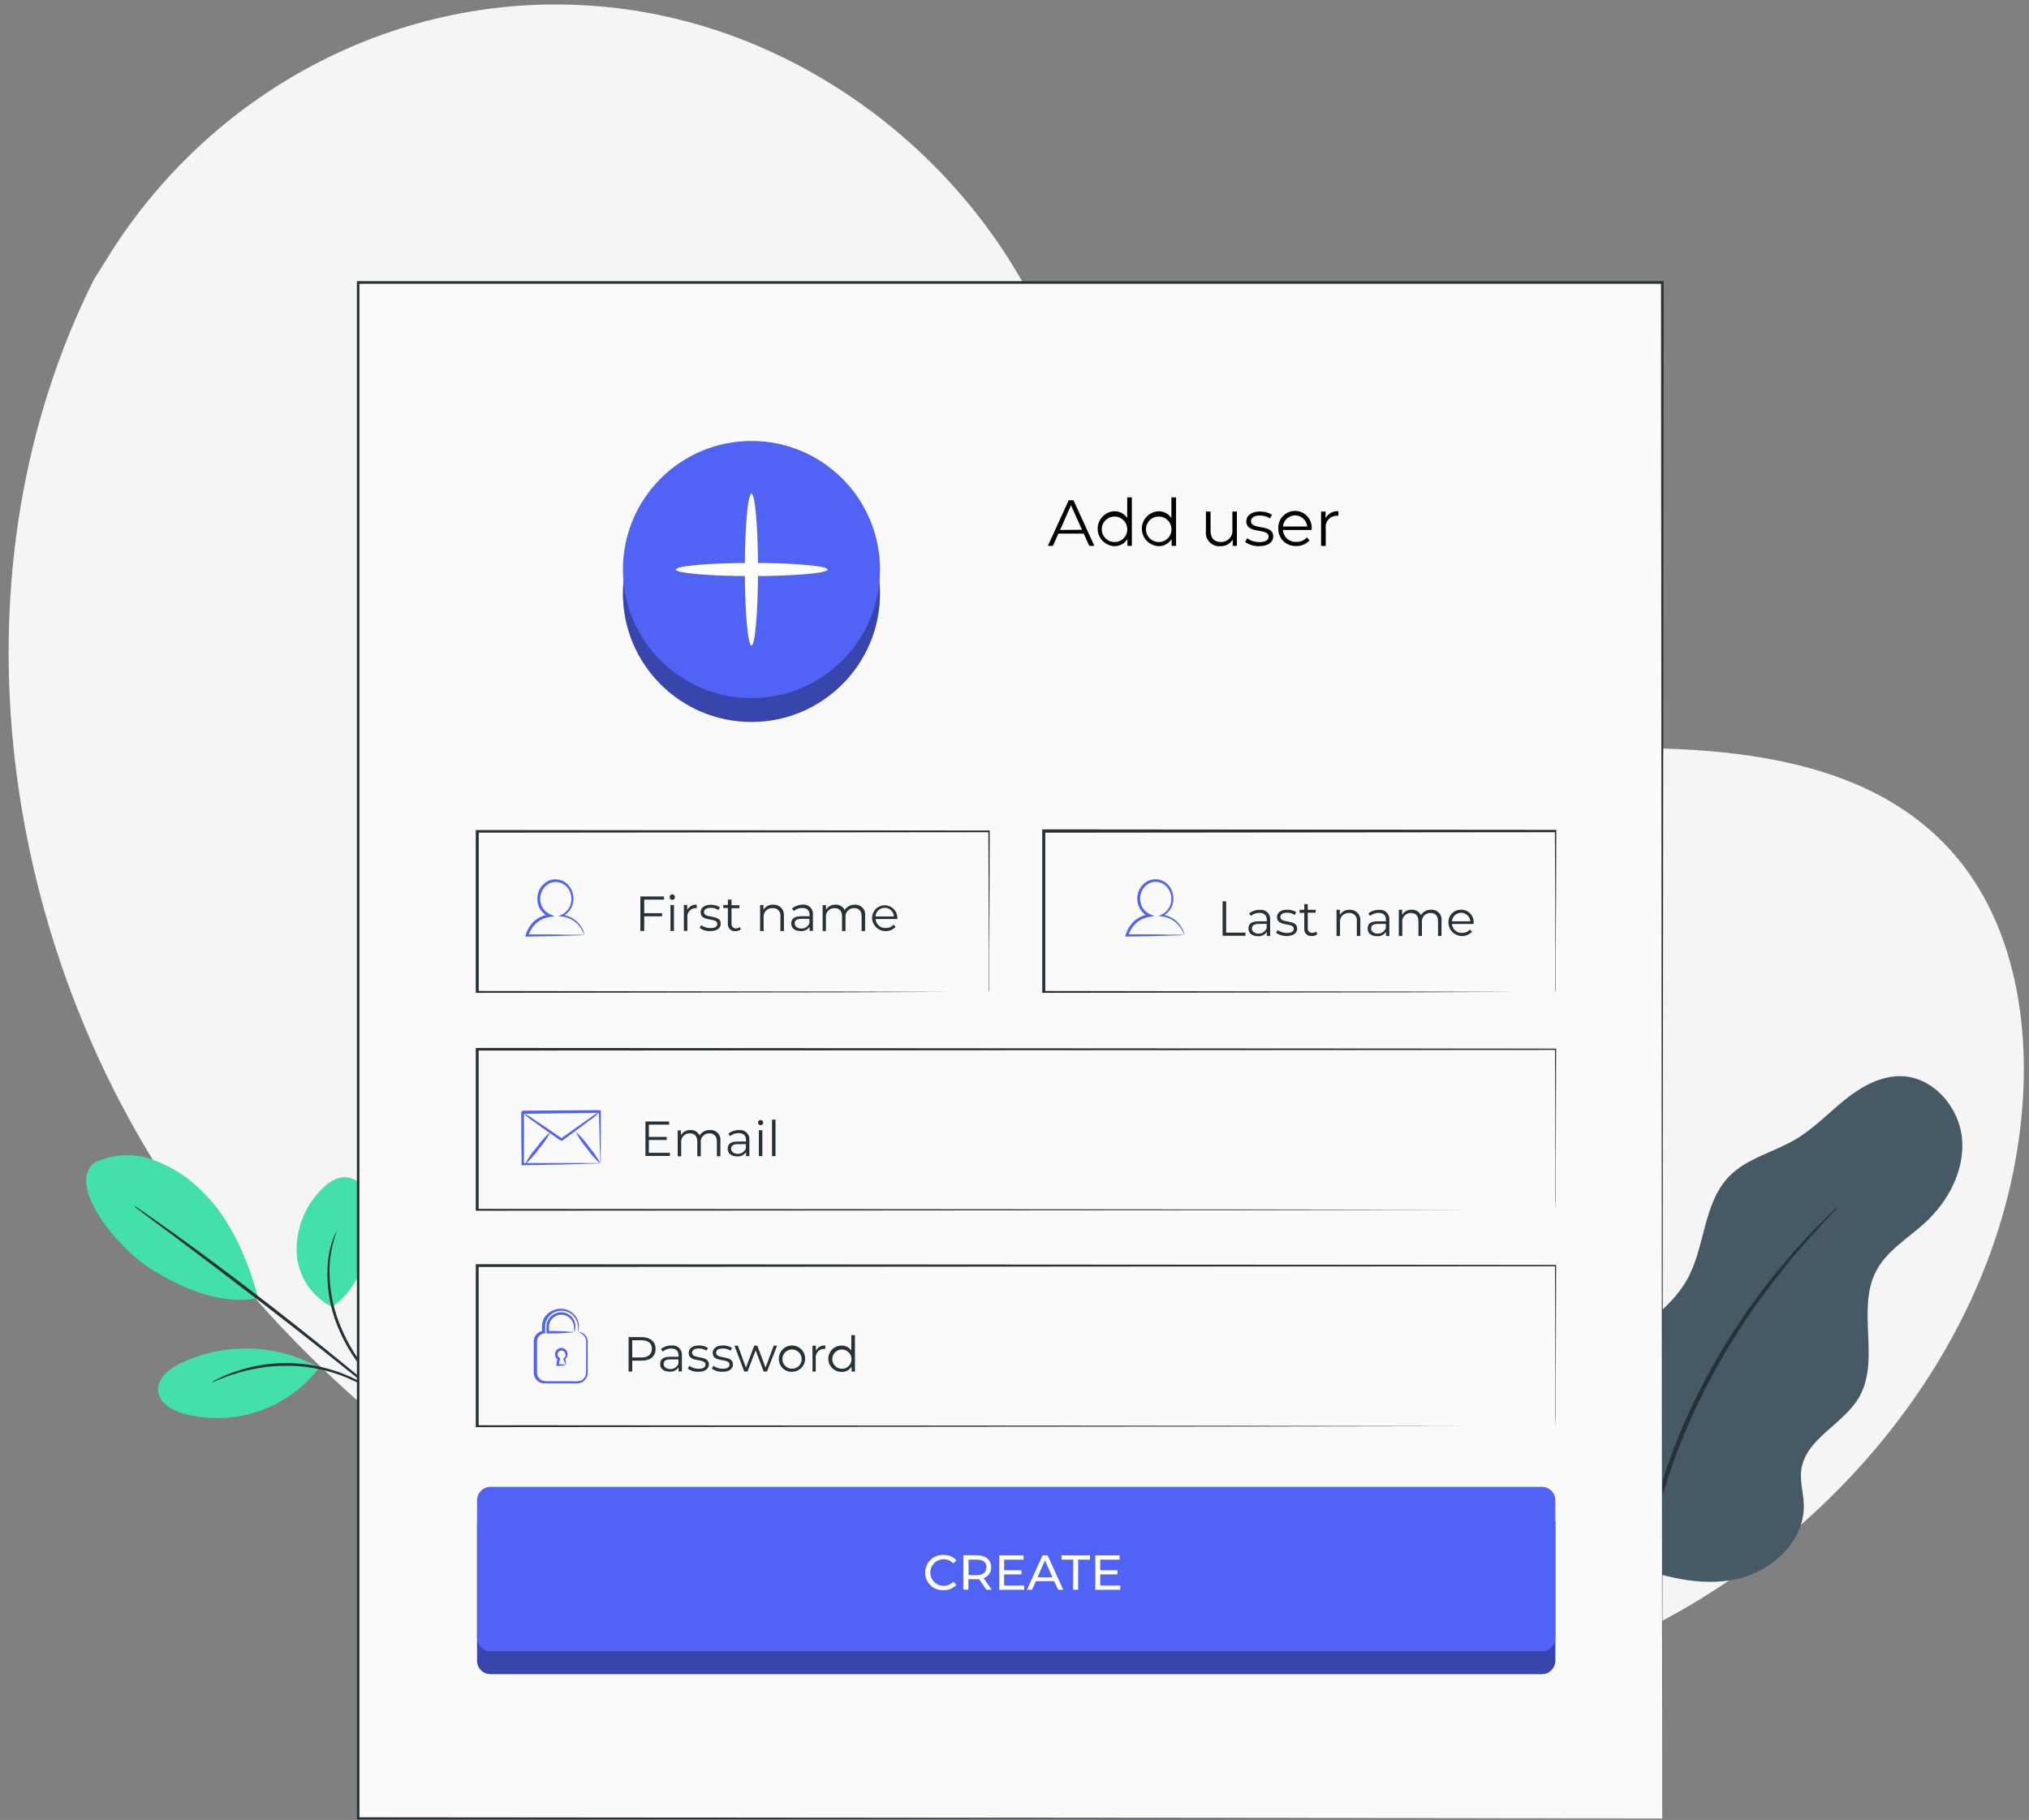<svg width="310" height="278" viewBox="0 0 310 278" fill="none" xmlns="http://www.w3.org/2000/svg">
<rect x="0" y="0" width="310" height="278" fill="#808080" stroke="none"/>
<g clip-path="url(#clip0_6408_132896)">
<path d="M14.377 42.646C-7.651 86.533 -0.682 141.929 26.845 182.59C54.373 223.251 100.17 249.572 148.326 259.163C182.707 266 219.686 264.577 251.097 249.054C282.507 233.53 307.204 202.205 309.107 167.205C309.819 153.979 307.011 139.948 298.193 130.079C284.109 114.316 260.054 113.767 238.93 114.416C217.807 115.066 193.767 114.571 179.605 98.87C168.73 86.811 167.129 69.308 161.398 54.109C151.652 28.267 128.139 8.088 101.122 2.379C97.373 1.583 93.569 1.066 89.744 0.833C60.02 -1.024 31.834 14.268 16.264 39.637L14.377 42.646Z" fill="#F5F5F5"/>
<path d="M14.246 177.701C15.623 177.002 17.128 176.588 18.67 176.484C20.212 176.38 21.759 176.589 23.218 177.098C26.14 178.132 28.786 179.823 30.953 182.041C35.238 186.186 37.914 192.506 39.461 198.283C32.964 199.583 26.242 195.855 22.955 193.751C17.75 190.425 10.363 181.259 14.253 177.717" fill="#44E0AA"/>
<path d="M50.746 199.63C49.203 198.863 47.89 197.702 46.94 196.265C45.989 194.828 45.434 193.166 45.331 191.447C45.256 189.722 45.524 188 46.12 186.38C46.716 184.759 47.629 183.274 48.804 182.01C49.872 180.827 51.287 179.744 52.873 179.821C53.615 179.904 54.322 180.183 54.921 180.628C55.521 181.074 55.991 181.671 56.284 182.358C56.847 183.747 57.032 185.26 56.817 186.744C56.33 191.825 54.93 196.652 50.784 199.63" fill="#44E0AA"/>
<path d="M61.242 215.787C60.93 215.522 60.645 215.226 60.391 214.905L58.148 212.422C56.307 210.303 53.615 207.341 51.883 203.319C50.348 199.912 49.745 196.159 50.135 192.444C50.26 191.328 50.52 190.232 50.908 189.18C51.015 188.892 51.136 188.611 51.272 188.336C51.357 188.151 51.411 188.05 51.426 188.058C50.94 189.495 50.601 190.977 50.413 192.482C50.123 196.144 50.767 199.819 52.285 203.164C53.971 207.109 56.593 210.079 58.38 212.244C59.285 213.327 60.027 214.201 60.515 214.82C60.787 215.119 61.031 215.442 61.242 215.787Z" fill="#263238"/>
<path d="M20.495 184.184C20.658 184.262 20.813 184.355 20.959 184.462L22.22 185.321C23.318 186.094 24.888 187.185 26.814 188.569C30.682 191.346 35.949 195.252 41.673 199.699C47.396 204.147 52.501 208.293 56.144 211.34C57.962 212.887 59.424 214.109 60.429 214.983L61.574 215.996C61.837 216.236 61.968 216.36 61.953 216.375C61.799 216.286 61.654 216.182 61.52 216.066L60.321 215.115L55.951 211.58C52.207 208.579 47.118 204.487 41.379 200.071C35.64 195.654 30.411 191.686 26.605 188.848L22.096 185.491L20.874 184.563C20.734 184.451 20.606 184.324 20.495 184.184Z" fill="#263238"/>
<path d="M48.34 208.679C45.125 206.966 41.549 206.044 37.907 205.987C34.264 205.931 30.661 206.742 27.395 208.354C25.747 209.189 24.007 210.597 24.154 212.438C24.301 214.279 26.258 215.4 28.021 215.926C31.752 216.948 35.701 216.841 39.371 215.62C43.041 214.399 46.267 212.118 48.642 209.066" fill="#44E0AA"/>
<path d="M32.345 211.146C32.662 210.925 33.001 210.738 33.358 210.589C33.758 210.375 34.172 210.187 34.596 210.025C35.145 209.787 35.708 209.58 36.282 209.406C36.969 209.171 37.669 208.975 38.378 208.818C39.192 208.628 40.016 208.481 40.845 208.377C42.752 208.163 44.677 208.163 46.584 208.377C48.489 208.614 50.361 209.071 52.161 209.738C52.954 210.033 53.728 210.374 54.481 210.759C55.134 211.087 55.769 211.449 56.384 211.842C56.964 212.175 57.421 212.569 57.854 212.871C58.222 213.135 58.573 213.422 58.906 213.729C59.208 213.961 59.487 214.219 59.741 214.503C59.671 214.58 58.472 213.443 56.222 212.074C55.608 211.701 54.976 211.36 54.327 211.053C53.587 210.687 52.828 210.361 52.053 210.079C50.278 209.444 48.439 209.009 46.569 208.779C44.692 208.578 42.799 208.578 40.922 208.779C40.104 208.871 39.291 209.005 38.486 209.181C37.713 209.313 37.032 209.53 36.398 209.7C33.845 210.458 32.383 211.231 32.345 211.146Z" fill="#263238"/>
<path d="M249.132 239.015C243.718 235.534 241.769 231.071 240.918 224.69C240.516 221.489 240.804 218.238 241.763 215.157C242.722 212.077 244.331 209.237 246.479 206.831C250.084 202.855 255.142 200.14 257.764 195.453C260.549 190.456 260.193 183.851 264.169 179.713C266.907 176.89 271.029 176.008 274.402 173.997C277.163 172.357 279.39 169.983 281.889 167.979C284.387 165.976 287.388 164.274 290.59 164.39C295.424 164.568 299.361 169.155 299.771 173.974C300.181 178.792 297.675 183.511 294.11 186.782C291.526 189.149 288.301 191.013 286.669 194.122C283.575 199.947 287.342 207.743 284.024 213.459C281.603 217.613 275.832 219.778 275.206 224.551C274.974 226.306 275.539 228.062 275.593 229.833C275.763 235.364 270.766 240.012 265.36 241.203C259.953 242.395 254.338 240.902 249.117 239.038" fill="#455A64"/>
<path d="M280.899 184.222C280.743 184.455 280.564 184.673 280.365 184.871L278.733 186.627C278.014 187.401 277.132 188.306 276.181 189.435C275.229 190.564 274.054 191.755 272.924 193.256C271.795 194.756 270.465 196.28 269.212 198.074C268.585 198.972 267.881 199.853 267.247 200.836L265.275 203.837C262.43 208.343 259.927 213.056 257.788 217.937C255.706 222.843 254.012 227.904 252.721 233.074C252.172 235.472 251.638 237.715 251.329 239.911C251.02 242.108 250.71 244.08 250.501 245.929C250.293 247.778 250.223 249.456 250.099 250.933C249.975 252.411 249.968 253.679 249.952 254.723C249.937 255.767 249.914 256.502 249.898 257.121C249.905 257.401 249.882 257.681 249.829 257.956C249.776 257.681 249.756 257.401 249.767 257.121C249.767 256.502 249.728 255.706 249.697 254.716C249.666 253.725 249.643 252.395 249.697 250.918C249.751 249.44 249.774 247.739 249.999 245.883C250.223 244.026 250.362 242.015 250.772 239.819C251.182 237.622 251.546 235.348 252.11 232.935C253.385 227.72 255.079 222.616 257.176 217.674C259.332 212.76 261.869 208.022 264.764 203.504L266.767 200.503C267.417 199.529 268.129 198.639 268.771 197.75C270.055 195.963 271.377 194.401 272.568 192.962C273.76 191.523 274.889 190.293 275.902 189.187C276.915 188.081 277.797 187.176 278.547 186.449C279.298 185.722 279.824 185.204 280.272 184.779C280.462 184.572 280.672 184.386 280.899 184.222Z" fill="#263238"/>
<path d="M253.959 43.173H54.69V277.789H253.959V43.173Z" fill="#FAFAFA"/>
<path d="M253.966 277.788C253.966 276.242 253.889 182.969 253.781 43.172L253.966 43.35H54.714L54.915 43.149C54.915 129.778 54.915 210.458 54.915 277.765L54.744 277.595L254.021 277.765L54.744 277.935H54.528V277.765C54.528 210.474 54.528 129.77 54.528 43.149V42.948H54.752H254.005H254.183V43.134C254.036 182.969 253.966 276.234 253.966 277.788Z" fill="#263238"/>
<path d="M165.575 81.513H161.707L160.872 83.377H160.099L163.285 76.416H164.012L167.199 83.377H166.426L165.575 81.513ZM165.312 80.918L163.633 77.174L161.963 80.956L165.312 80.918Z" fill="black"/>
<path d="M172.93 75.983V83.378H172.25V82.341C172.04 82.685 171.742 82.966 171.387 83.157C171.032 83.347 170.633 83.439 170.231 83.424C169.549 83.387 168.907 83.091 168.438 82.595C167.968 82.099 167.706 81.442 167.706 80.76C167.706 80.077 167.968 79.42 168.438 78.924C168.907 78.428 169.549 78.132 170.231 78.095C170.623 78.086 171.011 78.176 171.358 78.357C171.706 78.538 172.002 78.805 172.219 79.131V75.983H172.93ZM172.226 80.756C172.208 80.374 172.078 80.007 171.853 79.698C171.628 79.39 171.317 79.155 170.959 79.022C170.602 78.889 170.212 78.864 169.841 78.95C169.469 79.035 169.13 79.229 168.867 79.505C168.604 79.782 168.428 80.13 168.361 80.506C168.294 80.882 168.338 81.269 168.489 81.62C168.64 81.97 168.891 82.269 169.21 82.478C169.53 82.688 169.903 82.799 170.285 82.798C170.55 82.801 170.812 82.75 171.056 82.648C171.3 82.545 171.52 82.393 171.702 82.201C171.885 82.01 172.025 81.782 172.116 81.533C172.206 81.284 172.244 81.02 172.226 80.756Z" fill="black"/>
<path d="M179.683 75.983V83.378H179.002V82.341C178.792 82.685 178.494 82.966 178.14 83.157C177.785 83.347 177.386 83.439 176.983 83.424C176.301 83.387 175.66 83.091 175.19 82.595C174.72 82.099 174.458 81.442 174.458 80.76C174.458 80.077 174.72 79.42 175.19 78.924C175.66 78.428 176.301 78.132 176.983 78.095C177.375 78.086 177.763 78.176 178.111 78.357C178.458 78.538 178.754 78.805 178.971 79.131V75.983H179.683ZM178.979 80.756C178.961 80.374 178.831 80.007 178.606 79.698C178.38 79.39 178.07 79.155 177.712 79.022C177.354 78.889 176.965 78.864 176.593 78.95C176.221 79.035 175.882 79.229 175.619 79.505C175.356 79.782 175.18 80.13 175.113 80.506C175.046 80.882 175.091 81.269 175.242 81.62C175.393 81.97 175.644 82.269 175.963 82.478C176.282 82.688 176.656 82.799 177.038 82.798C177.302 82.801 177.565 82.75 177.809 82.648C178.052 82.545 178.273 82.393 178.455 82.201C178.637 82.01 178.778 81.782 178.868 81.533C178.958 81.284 178.996 81.02 178.979 80.756Z" fill="black"/>
<path d="M188.98 78.133V83.377H188.338V82.418C188.145 82.74 187.869 83.005 187.538 83.182C187.206 83.359 186.833 83.442 186.458 83.423C186.157 83.453 185.853 83.415 185.568 83.312C185.284 83.209 185.026 83.043 184.814 82.827C184.601 82.611 184.44 82.351 184.342 82.064C184.244 81.778 184.211 81.473 184.246 81.172V78.133H184.958V81.103C184.958 82.217 185.53 82.789 186.505 82.789C186.753 82.802 187.001 82.761 187.231 82.668C187.462 82.575 187.669 82.433 187.839 82.252C188.009 82.071 188.138 81.855 188.216 81.619C188.294 81.383 188.32 81.133 188.291 80.886V78.133H188.98Z" fill="black"/>
<path d="M190.233 82.782L190.55 82.217C191.093 82.606 191.746 82.812 192.414 82.805C193.412 82.805 193.822 82.472 193.822 81.954C193.822 80.585 190.419 81.66 190.419 79.634C190.419 78.775 191.192 78.133 192.491 78.133C193.143 78.125 193.784 78.293 194.348 78.62L194.038 79.193C193.58 78.889 193.041 78.733 192.491 78.744C191.548 78.744 191.13 79.115 191.13 79.61C191.13 81.026 194.526 79.959 194.526 81.931C194.526 82.836 193.752 83.424 192.368 83.424C191.605 83.445 190.857 83.22 190.233 82.782Z" fill="black"/>
<path d="M200.396 80.956H196.01C196.025 81.212 196.09 81.462 196.203 81.692C196.315 81.922 196.471 82.127 196.663 82.296C196.855 82.466 197.079 82.595 197.322 82.677C197.564 82.759 197.82 82.792 198.076 82.774C198.377 82.784 198.676 82.727 198.953 82.608C199.23 82.489 199.477 82.311 199.677 82.085L200.071 82.55C199.819 82.832 199.506 83.055 199.157 83.202C198.808 83.349 198.431 83.417 198.052 83.4C197.693 83.422 197.332 83.369 196.995 83.243C196.657 83.118 196.349 82.923 196.091 82.672C195.832 82.421 195.629 82.119 195.494 81.785C195.359 81.451 195.295 81.092 195.307 80.732C195.288 80.385 195.339 80.039 195.459 79.713C195.578 79.387 195.763 79.089 196.001 78.837C196.24 78.585 196.527 78.384 196.846 78.247C197.165 78.11 197.508 78.039 197.855 78.039C198.202 78.039 198.546 78.11 198.864 78.247C199.183 78.384 199.47 78.585 199.709 78.837C199.948 79.089 200.132 79.387 200.252 79.713C200.371 80.039 200.423 80.385 200.404 80.732C200.404 80.817 200.396 80.894 200.396 80.956ZM196.01 80.423H199.723C199.681 79.96 199.467 79.529 199.123 79.216C198.78 78.902 198.332 78.728 197.867 78.728C197.402 78.728 196.954 78.902 196.61 79.216C196.267 79.529 196.053 79.96 196.01 80.423Z" fill="black"/>
<path d="M204.488 78.094V78.783H204.317C204.067 78.77 203.818 78.813 203.586 78.908C203.355 79.003 203.147 79.148 202.979 79.333C202.81 79.518 202.685 79.738 202.611 79.977C202.538 80.216 202.518 80.469 202.554 80.716V83.385H201.842V78.141H202.523V79.17C202.704 78.814 202.989 78.521 203.339 78.329C203.69 78.137 204.09 78.055 204.488 78.094Z" fill="black"/>
<path d="M151.08 151.566C151.08 151.566 151.08 151.411 151.08 151.133C151.08 150.855 151.08 150.421 151.08 149.88C151.08 148.766 151.08 147.142 151.08 145.038C151.08 140.823 151.033 134.697 151.003 126.993L151.134 127.117L72.944 127.194L73.145 126.993C73.145 135.501 73.145 143.777 73.145 151.566L72.952 151.373L128.835 151.458L145.202 151.512H149.603H150.747H151.142H150.771H149.587H145.232L128.912 151.574L72.89 151.659H72.689V126.792H72.89L151.08 126.862H151.211V126.993C151.211 134.728 151.157 140.916 151.142 145.115C151.142 147.204 151.142 148.82 151.142 149.926C151.142 150.46 151.142 150.87 151.142 151.156C151.142 151.442 151.08 151.566 151.08 151.566Z" fill="#263238"/>
<path d="M237.631 184.848C237.631 184.848 237.631 184.299 237.631 183.232C237.631 182.164 237.631 180.587 237.631 178.506C237.631 174.352 237.631 168.219 237.577 160.275L237.677 160.376L72.929 160.476L73.13 160.275V184.848L72.929 184.655L190.14 184.74L224.946 184.794H234.359H236.803H237.646C237.646 184.794 237.376 184.794 236.834 184.794H234.413H225.047L190.241 184.856L72.89 184.941H72.689V160.074H72.898L237.646 160.175H237.747V160.275C237.747 168.25 237.701 174.399 237.685 178.568C237.685 180.63 237.685 182.198 237.685 183.271C237.646 184.322 237.631 184.848 237.631 184.848Z" fill="#263238"/>
<path d="M237.631 217.907C237.631 217.907 237.631 217.35 237.631 216.29C237.631 215.231 237.631 213.637 237.631 211.564C237.631 207.403 237.631 201.277 237.577 193.334L237.677 193.426L72.929 193.535L73.13 193.334V217.907L72.929 217.706L190.14 217.791L224.946 217.853H234.359H236.803H237.646H236.834H234.413H225.047L190.241 217.907L72.89 218H72.689V193.109H72.898L237.646 193.218H237.747V193.318C237.747 201.285 237.701 207.434 237.685 211.603C237.685 213.666 237.685 215.233 237.685 216.306C237.646 217.381 237.631 217.907 237.631 217.907Z" fill="#263238"/>
<path d="M237.631 151.566C237.631 151.566 237.631 151.411 237.631 151.133C237.631 150.855 237.631 150.421 237.631 149.88C237.631 148.766 237.631 147.142 237.631 145.038C237.631 140.823 237.631 134.697 237.561 126.993L237.693 127.117L159.503 127.194L159.704 126.993V151.566L159.503 151.373L215.394 151.458L231.76 151.512H236.161H237.306H237.7H237.329H236.138H231.783L215.463 151.574L159.433 151.659H159.24V151.466C159.24 143.677 159.24 135.408 159.24 126.893V126.691H159.449L237.638 126.761H237.77V126.893C237.77 134.627 237.716 140.815 237.693 145.015C237.693 147.103 237.693 148.72 237.693 149.826C237.693 150.36 237.693 150.769 237.693 151.056C237.693 151.342 237.631 151.566 237.631 151.566Z" fill="#263238"/>
<path d="M89.264 142.834C89.067 142.86 88.868 142.873 88.669 142.873L86.905 142.927C85.358 142.973 83.146 143.035 80.485 143.066H80.238L80.315 142.834C80.54 142.047 80.966 141.333 81.553 140.761C82.214 140.166 83.038 139.784 83.919 139.663L83.873 140.042C83.378 139.825 82.951 139.477 82.639 139.035C82.327 138.594 82.141 138.075 82.102 137.536C82.048 136.93 82.178 136.322 82.475 135.791C82.772 135.26 83.221 134.83 83.765 134.558C84.284 134.32 84.866 134.257 85.424 134.379C85.982 134.5 86.485 134.799 86.859 135.231C87.191 135.612 87.424 136.069 87.538 136.561C87.653 137.053 87.645 137.566 87.516 138.054C87.41 138.479 87.208 138.873 86.925 139.207C86.642 139.541 86.286 139.806 85.884 139.98V139.709C86.574 139.811 87.229 140.076 87.795 140.483C88.21 140.795 88.562 141.183 88.831 141.628C89.074 141.997 89.235 142.413 89.303 142.85C89.303 142.85 89.241 142.734 89.156 142.548C89.026 142.258 88.873 141.979 88.7 141.713C88.377 141.234 87.954 140.833 87.46 140.536C86.965 140.239 86.411 140.055 85.838 139.996L85.32 139.934L85.807 139.725C86.16 139.56 86.471 139.317 86.716 139.014C86.961 138.711 87.134 138.356 87.222 137.977C87.332 137.544 87.334 137.091 87.229 136.657C87.124 136.223 86.914 135.821 86.619 135.486C86.292 135.126 85.86 134.877 85.383 134.776C84.907 134.675 84.412 134.726 83.966 134.922C83.498 135.161 83.112 135.534 82.858 135.995C82.604 136.455 82.495 136.981 82.543 137.505C82.576 137.975 82.738 138.427 83.011 138.812C83.284 139.197 83.657 139.499 84.09 139.686L84.747 139.949L84.043 140.065C83.237 140.171 82.482 140.519 81.877 141.063C81.331 141.583 80.929 142.236 80.71 142.958L80.539 142.734C83.115 142.734 85.281 142.734 86.835 142.788H88.645C88.852 142.79 89.059 142.805 89.264 142.834Z" fill="#5063F4"/>
<path d="M180.928 142.834C180.733 142.861 180.537 142.874 180.34 142.873L178.569 142.927C177.022 142.973 174.817 143.035 172.149 143.066H171.909L171.979 142.834C172.204 142.047 172.63 141.333 173.216 140.761C173.876 140.161 174.7 139.773 175.583 139.648L175.537 140.027C175.042 139.809 174.617 139.461 174.306 139.019C173.995 138.578 173.811 138.059 173.773 137.521C173.716 136.915 173.843 136.306 174.139 135.775C174.434 135.243 174.884 134.814 175.428 134.543C175.948 134.306 176.53 134.244 177.087 134.365C177.645 134.486 178.148 134.785 178.522 135.216C178.853 135.597 179.085 136.054 179.198 136.546C179.311 137.039 179.302 137.551 179.172 138.039C179.066 138.463 178.864 138.858 178.581 139.192C178.298 139.526 177.942 139.79 177.54 139.965V139.694C178.229 139.795 178.885 140.061 179.45 140.467C179.868 140.777 180.22 141.166 180.487 141.612C180.73 141.981 180.891 142.398 180.959 142.834C180.959 142.834 180.897 142.718 180.812 142.533C180.688 142.24 180.535 141.96 180.355 141.697C180.035 141.219 179.613 140.817 179.12 140.521C178.626 140.224 178.074 140.039 177.501 139.98L176.983 139.918L177.463 139.709C177.816 139.544 178.127 139.3 178.374 138.998C178.62 138.695 178.795 138.341 178.886 137.961C178.994 137.528 178.994 137.075 178.888 136.641C178.782 136.207 178.571 135.805 178.275 135.471C177.953 135.105 177.522 134.852 177.046 134.751C176.569 134.649 176.073 134.703 175.63 134.906C175.159 135.143 174.771 135.517 174.516 135.977C174.261 136.438 174.15 136.965 174.199 137.49C174.232 137.96 174.394 138.412 174.667 138.797C174.94 139.181 175.313 139.484 175.746 139.671L176.403 139.934L175.699 140.05C174.893 140.155 174.138 140.503 173.533 141.048C172.989 141.568 172.59 142.221 172.373 142.943L172.203 142.718C174.779 142.718 176.944 142.718 178.491 142.772H180.309C180.516 142.779 180.723 142.799 180.928 142.834Z" fill="#5063F4"/>
<path d="M98.43 137.42V139.493H101.152V139.972H98.43V142.208H97.842V136.94H101.454V137.42H98.43Z" fill="#263238"/>
<path d="M102.32 136.995C102.322 136.893 102.364 136.797 102.436 136.726C102.509 136.655 102.606 136.616 102.707 136.616C102.757 136.613 102.808 136.621 102.855 136.639C102.902 136.657 102.946 136.684 102.982 136.718C103.019 136.753 103.049 136.794 103.069 136.841C103.089 136.887 103.101 136.936 103.102 136.987C103.113 137.044 103.112 137.103 103.098 137.16C103.083 137.216 103.057 137.269 103.02 137.315C102.983 137.36 102.936 137.396 102.884 137.421C102.831 137.446 102.773 137.459 102.715 137.459C102.656 137.459 102.599 137.446 102.546 137.421C102.493 137.396 102.447 137.36 102.41 137.315C102.373 137.269 102.346 137.216 102.332 137.16C102.318 137.103 102.317 137.044 102.328 136.987L102.32 136.995ZM102.436 138.24H102.97V142.2H102.436V138.24Z" fill="#263238"/>
<path d="M106.451 138.193V138.719H106.35C106.162 138.709 105.974 138.741 105.8 138.812C105.626 138.884 105.469 138.993 105.342 139.132C105.215 139.271 105.12 139.436 105.064 139.616C105.009 139.796 104.994 139.987 105.02 140.173V142.192H104.486V138.232H104.997V139.005C105.13 138.74 105.34 138.521 105.599 138.376C105.859 138.231 106.155 138.167 106.451 138.193Z" fill="#263238"/>
<path d="M106.892 141.743L107.131 141.325C107.543 141.616 108.035 141.771 108.539 141.766C109.313 141.766 109.599 141.511 109.599 141.124C109.599 140.088 107.039 140.9 107.039 139.337C107.039 138.695 107.595 138.208 108.585 138.208C109.077 138.202 109.561 138.331 109.985 138.579L109.753 139.013C109.409 138.78 109.001 138.661 108.585 138.672C107.874 138.672 107.557 138.951 107.557 139.322C107.557 140.389 110.117 139.585 110.117 141.109C110.117 141.789 109.521 142.23 108.485 142.23C107.915 142.243 107.357 142.072 106.892 141.743Z" fill="#263238"/>
<path d="M113.203 141.952C112.967 142.142 112.671 142.241 112.368 142.231C112.213 142.249 112.055 142.232 111.907 142.181C111.759 142.13 111.624 142.047 111.513 141.937C111.402 141.827 111.316 141.694 111.264 141.546C111.211 141.399 111.192 141.242 111.208 141.086V138.696H110.504V138.24H111.208V137.42H111.765V138.278H112.964V138.735H111.765V141.094C111.752 141.188 111.76 141.284 111.789 141.375C111.818 141.465 111.867 141.548 111.932 141.617C111.998 141.686 112.078 141.74 112.166 141.774C112.255 141.808 112.351 141.821 112.445 141.813C112.659 141.819 112.868 141.748 113.033 141.612L113.203 141.952Z" fill="#263238"/>
<path d="M119.77 139.902V142.223H119.236V139.98C119.262 139.815 119.249 139.647 119.2 139.487C119.151 139.328 119.066 139.183 118.952 139.061C118.838 138.94 118.697 138.846 118.542 138.786C118.386 138.727 118.219 138.704 118.053 138.719C117.864 138.704 117.674 138.731 117.497 138.798C117.32 138.865 117.159 138.97 117.027 139.106C116.895 139.242 116.794 139.405 116.732 139.584C116.67 139.763 116.649 139.954 116.668 140.142V142.223H116.135V138.262H116.645V138.966C116.804 138.713 117.027 138.508 117.293 138.372C117.558 138.236 117.856 138.174 118.154 138.193C118.377 138.181 118.6 138.219 118.808 138.302C119.015 138.385 119.202 138.512 119.356 138.675C119.509 138.837 119.626 139.031 119.698 139.243C119.769 139.455 119.794 139.68 119.77 139.902Z" fill="#263238"/>
<path d="M124.202 139.74V142.192H123.692V141.573C123.543 141.793 123.339 141.97 123.1 142.084C122.86 142.198 122.595 142.246 122.33 142.223C121.441 142.223 120.892 141.759 120.892 141.078C120.892 140.398 121.278 139.957 122.439 139.957H123.692V139.74C123.692 139.06 123.313 138.696 122.578 138.696C122.098 138.688 121.631 138.852 121.263 139.16L121.015 138.766C121.461 138.4 122.017 138.198 122.593 138.193C122.807 138.161 123.024 138.179 123.23 138.244C123.435 138.309 123.623 138.421 123.779 138.571C123.934 138.72 124.053 138.903 124.127 139.106C124.2 139.309 124.226 139.526 124.202 139.74ZM123.668 141.001V140.351H122.431C121.657 140.351 121.418 140.653 121.418 141.063C121.418 141.473 121.781 141.836 122.415 141.836C122.685 141.851 122.953 141.779 123.178 141.63C123.404 141.481 123.576 141.263 123.668 141.009V141.001Z" fill="#263238"/>
<path d="M132.176 139.902V142.223H131.643V139.98C131.643 139.144 131.225 138.719 130.506 138.719C130.321 138.71 130.136 138.741 129.965 138.811C129.793 138.88 129.639 138.987 129.513 139.122C129.387 139.258 129.292 139.42 129.235 139.596C129.178 139.772 129.16 139.959 129.183 140.142V142.223H128.649V139.98C128.649 139.144 128.232 138.719 127.512 138.719C127.327 138.71 127.143 138.741 126.971 138.811C126.8 138.88 126.645 138.987 126.519 139.122C126.393 139.258 126.299 139.42 126.242 139.596C126.185 139.772 126.167 139.959 126.19 140.142V142.223H125.687V138.263H126.198V138.967C126.345 138.718 126.558 138.515 126.813 138.378C127.068 138.242 127.355 138.178 127.644 138.193C127.936 138.169 128.229 138.237 128.481 138.387C128.733 138.536 128.932 138.761 129.052 139.028C129.211 138.763 129.438 138.546 129.711 138.399C129.983 138.252 130.289 138.181 130.599 138.193C130.821 138.178 131.044 138.213 131.252 138.295C131.459 138.378 131.645 138.506 131.797 138.67C131.948 138.834 132.061 139.03 132.127 139.243C132.192 139.456 132.209 139.682 132.176 139.902Z" fill="#263238"/>
<path d="M137.08 140.382H133.777C133.788 140.574 133.837 140.762 133.92 140.936C134.004 141.109 134.121 141.264 134.265 141.392C134.409 141.52 134.576 141.618 134.758 141.681C134.94 141.744 135.132 141.77 135.324 141.759C135.551 141.766 135.777 141.724 135.985 141.634C136.194 141.545 136.38 141.41 136.531 141.241L136.832 141.589C136.549 141.886 136.184 142.092 135.783 142.183C135.382 142.273 134.964 142.244 134.58 142.098C134.196 141.951 133.864 141.695 133.625 141.361C133.386 141.027 133.25 140.63 133.236 140.22C133.236 139.707 133.44 139.215 133.802 138.852C134.165 138.49 134.657 138.286 135.17 138.286C135.682 138.286 136.174 138.49 136.537 138.852C136.899 139.215 137.103 139.707 137.103 140.22C137.088 140.266 137.08 140.328 137.08 140.382ZM133.777 139.988H136.577C136.561 139.628 136.405 139.289 136.142 139.043C135.878 138.797 135.529 138.664 135.17 138.673C134.811 138.665 134.464 138.798 134.203 139.044C133.942 139.29 133.789 139.629 133.777 139.988Z" fill="#263238"/>
<path d="M102.352 176.093V176.572H98.616V171.312H102.228V171.792H99.134V173.664H101.857V174.136H99.134V176.093H102.352Z" fill="#263238"/>
<path d="M110.063 174.306V176.627H109.529V174.384C109.529 173.548 109.111 173.123 108.392 173.123C108.206 173.113 108.021 173.145 107.849 173.215C107.677 173.285 107.522 173.392 107.396 173.529C107.27 173.665 107.175 173.828 107.119 174.005C107.062 174.182 107.045 174.37 107.069 174.554V176.627H106.536V174.384C106.536 173.548 106.118 173.123 105.399 173.123C105.214 173.115 105.029 173.147 104.857 173.218C104.686 173.288 104.532 173.395 104.406 173.532C104.28 173.668 104.185 173.83 104.128 174.006C104.071 174.183 104.054 174.37 104.076 174.554V176.627H103.542V172.674H104.03V173.394C104.179 173.146 104.392 172.944 104.646 172.808C104.901 172.671 105.188 172.607 105.476 172.62C105.768 172.596 106.061 172.664 106.313 172.814C106.565 172.963 106.765 173.188 106.884 173.456C107.043 173.19 107.271 172.973 107.543 172.826C107.815 172.679 108.122 172.608 108.431 172.62C108.656 172.595 108.884 172.623 109.097 172.699C109.31 172.776 109.502 172.901 109.66 173.064C109.817 173.226 109.935 173.423 110.005 173.638C110.075 173.854 110.095 174.082 110.063 174.306Z" fill="#263238"/>
<path d="M114.495 174.152V176.604H113.984V175.985C113.837 176.207 113.633 176.384 113.394 176.5C113.154 176.616 112.888 176.665 112.623 176.643C111.726 176.643 111.177 176.178 111.177 175.49C111.177 174.802 111.571 174.369 112.724 174.369H113.977V174.129C113.977 173.456 113.59 173.085 112.855 173.085C112.376 173.078 111.909 173.242 111.54 173.549L111.301 173.154C111.758 172.793 112.327 172.604 112.909 172.621C113.119 172.593 113.333 172.613 113.534 172.679C113.736 172.745 113.919 172.856 114.072 173.004C114.224 173.151 114.341 173.331 114.415 173.529C114.488 173.728 114.515 173.941 114.495 174.152ZM113.961 175.413V174.771H112.724C111.95 174.771 111.703 175.072 111.703 175.475C111.703 175.877 112.074 176.248 112.708 176.248C112.979 176.261 113.247 176.187 113.472 176.036C113.698 175.886 113.869 175.668 113.961 175.413Z" fill="#263238"/>
<path d="M115.825 171.398C115.843 171.308 115.891 171.228 115.962 171.17C116.032 171.113 116.121 171.081 116.212 171.081C116.303 171.081 116.391 171.113 116.462 171.17C116.532 171.228 116.581 171.308 116.599 171.398C116.61 171.455 116.609 171.514 116.595 171.571C116.581 171.627 116.554 171.68 116.517 171.725C116.48 171.771 116.433 171.807 116.381 171.832C116.328 171.857 116.27 171.87 116.212 171.87C116.153 171.87 116.096 171.857 116.043 171.832C115.99 171.807 115.944 171.771 115.907 171.725C115.87 171.68 115.843 171.627 115.829 171.571C115.815 171.514 115.814 171.455 115.825 171.398ZM115.941 172.651H116.475V176.603H115.941V172.651Z" fill="#263238"/>
<path d="M117.952 171.026H118.486V176.603H117.952V171.026Z" fill="#263238"/>
<path d="M100.163 206.049C100.163 207.171 99.389 207.844 98.012 207.844H96.597V209.507H96.04V204.247H98.012C99.335 204.247 100.163 204.92 100.163 206.049ZM99.606 206.049C99.606 205.206 99.049 204.727 97.997 204.727H96.597V207.356H97.997C99.033 207.356 99.59 206.877 99.59 206.049H99.606Z" fill="#263238"/>
<path d="M104.184 207.032V209.484H103.666V208.865C103.521 209.086 103.318 209.264 103.08 209.38C102.842 209.496 102.577 209.545 102.313 209.522C101.415 209.522 100.866 209.058 100.866 208.37C100.866 207.682 101.253 207.248 102.413 207.248H103.674V207.032C103.674 206.359 103.287 205.988 102.552 205.988C102.072 205.982 101.605 206.15 101.237 206.459L100.998 206.057C101.455 205.696 102.024 205.507 102.607 205.524C102.814 205.498 103.024 205.518 103.223 205.584C103.421 205.649 103.603 205.758 103.754 205.903C103.905 206.047 104.022 206.223 104.096 206.419C104.171 206.614 104.201 206.823 104.184 207.032ZM103.651 208.3V207.651H102.405C101.632 207.651 101.392 207.952 101.392 208.354C101.392 208.757 101.763 209.128 102.39 209.128C102.658 209.144 102.924 209.074 103.15 208.93C103.377 208.785 103.552 208.573 103.651 208.324V208.3Z" fill="#263238"/>
<path d="M105.082 209.058L105.321 208.632C105.732 208.926 106.224 209.083 106.729 209.081C107.503 209.081 107.789 208.826 107.789 208.431C107.789 207.403 105.221 208.215 105.221 206.652C105.221 206.003 105.778 205.523 106.768 205.523C107.26 205.513 107.745 205.641 108.168 205.894L107.936 206.32C107.59 206.09 107.183 205.972 106.768 205.979C106.056 205.979 105.739 206.258 105.739 206.637C105.739 207.704 108.307 206.9 108.307 208.416C108.307 209.104 107.704 209.545 106.675 209.545C106.105 209.559 105.546 209.388 105.082 209.058Z" fill="#263238"/>
<path d="M108.756 209.058L108.996 208.632C109.406 208.926 109.899 209.083 110.403 209.081C111.177 209.081 111.463 208.826 111.463 208.431C111.463 207.403 108.895 208.215 108.895 206.652C108.895 206.003 109.452 205.523 110.442 205.523C110.934 205.513 111.419 205.642 111.842 205.894L111.61 206.32C111.264 206.09 110.857 205.971 110.442 205.979C109.73 205.979 109.413 206.258 109.413 206.637C109.413 207.704 111.981 206.9 111.981 208.416C111.981 209.104 111.378 209.545 110.349 209.545C109.779 209.559 109.22 209.388 108.756 209.058Z" fill="#263238"/>
<path d="M118.725 205.555L117.179 209.507H116.676L115.454 206.258L114.208 209.499H113.706L112.213 205.547H112.731L113.969 208.904L115.237 205.547H115.701L116.962 208.904L118.215 205.547L118.725 205.555Z" fill="#263238"/>
<path d="M118.996 207.527C118.998 207.129 119.117 206.741 119.339 206.412C119.561 206.082 119.875 205.825 120.243 205.674C120.611 205.523 121.015 205.485 121.404 205.563C121.794 205.641 122.151 205.834 122.432 206.115C122.712 206.397 122.903 206.755 122.98 207.145C123.057 207.535 123.017 207.939 122.864 208.306C122.712 208.673 122.454 208.986 122.124 209.207C121.793 209.428 121.405 209.545 121.007 209.545C120.74 209.555 120.473 209.51 120.224 209.412C119.975 209.314 119.749 209.165 119.561 208.976C119.372 208.786 119.224 208.559 119.127 208.31C119.03 208.061 118.985 207.794 118.996 207.527ZM122.477 207.527C122.462 207.24 122.363 206.964 122.192 206.732C122.022 206.501 121.788 206.325 121.518 206.225C121.249 206.126 120.956 206.108 120.676 206.173C120.396 206.238 120.142 206.384 119.944 206.592C119.746 206.8 119.613 207.062 119.563 207.345C119.512 207.627 119.545 207.919 119.658 208.183C119.772 208.447 119.96 208.672 120.199 208.83C120.439 208.989 120.72 209.073 121.007 209.074C121.208 209.077 121.407 209.039 121.592 208.962C121.777 208.884 121.944 208.769 122.083 208.624C122.221 208.478 122.327 208.306 122.395 208.117C122.463 207.928 122.491 207.727 122.477 207.527Z" fill="#263238"/>
<path d="M126.097 205.523V206.041H125.966C125.777 206.031 125.588 206.063 125.413 206.135C125.238 206.207 125.081 206.317 124.954 206.457C124.826 206.597 124.732 206.763 124.677 206.944C124.622 207.125 124.607 207.316 124.635 207.503V209.514H124.14V205.562H124.651V206.335C124.784 206.072 124.993 205.854 125.251 205.71C125.508 205.565 125.803 205.5 126.097 205.523Z" fill="#263238"/>
<path d="M130.622 203.938V209.514H130.111V208.741C129.952 209.005 129.724 209.22 129.451 209.365C129.179 209.509 128.872 209.577 128.564 209.561C128.031 209.561 127.519 209.349 127.142 208.972C126.765 208.594 126.553 208.083 126.553 207.55C126.553 207.016 126.765 206.505 127.142 206.128C127.519 205.75 128.031 205.539 128.564 205.539C128.86 205.527 129.154 205.592 129.417 205.727C129.68 205.863 129.903 206.064 130.065 206.312V203.938H130.622ZM130.096 207.534C130.081 207.247 129.981 206.97 129.811 206.739C129.64 206.508 129.405 206.331 129.135 206.232C128.865 206.133 128.572 206.115 128.292 206.181C128.012 206.247 127.758 206.393 127.56 206.602C127.363 206.811 127.231 207.074 127.181 207.357C127.131 207.64 127.165 207.932 127.28 208.196C127.394 208.46 127.583 208.684 127.824 208.841C128.065 208.999 128.346 209.082 128.634 209.081C128.835 209.084 129.034 209.045 129.218 208.966C129.403 208.888 129.57 208.772 129.707 208.626C129.845 208.479 129.95 208.306 130.017 208.117C130.084 207.928 130.111 207.727 130.096 207.526V207.534Z" fill="#263238"/>
<path d="M186.791 137.675H187.34V142.463H190.295V142.942H186.791V137.675Z" fill="#263238"/>
<path d="M194.061 140.513V142.965H193.551V142.346C193.404 142.568 193.2 142.746 192.96 142.861C192.721 142.977 192.455 143.026 192.19 143.004C191.292 143.004 190.743 142.532 190.743 141.851C190.743 141.171 191.138 140.73 192.29 140.73H193.543V140.49C193.543 139.817 193.156 139.446 192.422 139.446C191.942 139.439 191.476 139.603 191.107 139.91L190.867 139.516C191.324 139.154 191.893 138.966 192.476 138.982C192.686 138.954 192.899 138.974 193.101 139.04C193.302 139.107 193.486 139.218 193.638 139.365C193.791 139.512 193.908 139.692 193.981 139.891C194.054 140.09 194.082 140.302 194.061 140.513ZM193.528 141.774V141.132H192.29C191.517 141.132 191.269 141.434 191.269 141.836C191.269 142.238 191.64 142.609 192.275 142.609C192.548 142.621 192.818 142.543 193.044 142.388C193.27 142.234 193.439 142.01 193.528 141.751V141.774Z" fill="#263238"/>
<path d="M194.958 142.493L195.198 142.068C195.61 142.359 196.102 142.513 196.606 142.509C197.379 142.509 197.666 142.253 197.666 141.867C197.666 140.838 195.105 141.65 195.105 140.08C195.105 139.438 195.655 138.958 196.652 138.958C197.141 138.949 197.623 139.075 198.045 139.322L197.813 139.755C197.47 139.526 197.065 139.407 196.652 139.415C195.933 139.415 195.624 139.693 195.624 140.072C195.624 141.14 198.184 140.328 198.184 141.851C198.184 142.532 197.581 142.981 196.552 142.981C195.983 142.99 195.425 142.819 194.958 142.493Z" fill="#263238"/>
<path d="M201.262 142.703C201.025 142.891 200.73 142.99 200.427 142.981C200.272 142.998 200.114 142.98 199.966 142.928C199.819 142.877 199.685 142.792 199.574 142.682C199.463 142.571 199.379 142.437 199.327 142.289C199.275 142.142 199.257 141.984 199.275 141.829V139.439H198.563V138.967H199.275V138.101H199.808V138.967H201.007V139.415H199.808V141.775C199.795 141.869 199.803 141.965 199.832 142.055C199.861 142.146 199.91 142.229 199.976 142.298C200.041 142.367 200.121 142.42 200.21 142.454C200.299 142.488 200.394 142.502 200.489 142.494C200.703 142.501 200.912 142.43 201.077 142.293L201.262 142.703Z" fill="#263238"/>
<path d="M207.837 140.645V142.965H207.303V140.722C207.329 140.557 207.316 140.388 207.266 140.228C207.217 140.068 207.131 139.922 207.016 139.8C206.901 139.679 206.76 139.585 206.603 139.526C206.447 139.468 206.279 139.445 206.112 139.462C205.923 139.448 205.733 139.476 205.556 139.544C205.38 139.612 205.22 139.718 205.088 139.854C204.957 139.991 204.857 140.155 204.796 140.334C204.735 140.513 204.714 140.704 204.735 140.892V142.965H204.202V138.967H204.712V139.74C204.87 139.489 205.093 139.285 205.357 139.149C205.621 139.013 205.916 138.95 206.213 138.967C206.434 138.955 206.655 138.99 206.861 139.071C207.067 139.152 207.253 139.276 207.407 139.435C207.561 139.595 207.679 139.785 207.754 139.994C207.828 140.202 207.856 140.424 207.837 140.645Z" fill="#263238"/>
<path d="M212.269 140.513V142.965H211.758V142.346C211.612 142.568 211.408 142.747 211.168 142.862C210.929 142.978 210.662 143.027 210.397 143.004C209.5 143.004 208.951 142.532 208.951 141.851C208.951 141.171 209.345 140.73 210.498 140.73H211.751V140.49C211.751 139.817 211.364 139.446 210.629 139.446C210.15 139.439 209.683 139.603 209.314 139.91L209.074 139.516C209.532 139.156 210.101 138.967 210.683 138.982C210.893 138.954 211.107 138.974 211.308 139.04C211.51 139.107 211.693 139.218 211.846 139.365C211.998 139.512 212.115 139.692 212.189 139.891C212.262 140.09 212.289 140.302 212.269 140.513ZM211.735 141.774V141.132H210.498C209.724 141.132 209.477 141.434 209.477 141.836C209.477 142.238 209.848 142.609 210.482 142.609C210.756 142.621 211.026 142.543 211.251 142.388C211.477 142.234 211.647 142.01 211.735 141.751V141.774Z" fill="#263238"/>
<path d="M220.243 140.645V142.965H219.71V140.722C219.71 139.887 219.292 139.461 218.573 139.461C218.387 139.452 218.202 139.483 218.029 139.554C217.857 139.624 217.703 139.731 217.576 139.867C217.45 140.004 217.356 140.166 217.299 140.344C217.243 140.521 217.226 140.708 217.25 140.892V142.965H216.716V140.722C216.716 139.887 216.299 139.461 215.572 139.461C215.386 139.453 215.202 139.486 215.03 139.556C214.858 139.627 214.704 139.734 214.578 139.87C214.453 140.006 214.358 140.168 214.301 140.345C214.244 140.521 214.226 140.708 214.249 140.892V142.965H213.715V138.966H214.226V139.74C214.375 139.491 214.59 139.288 214.846 139.152C215.102 139.016 215.39 138.952 215.68 138.966C215.972 138.944 216.264 139.012 216.516 139.162C216.768 139.311 216.968 139.535 217.088 139.802C217.246 139.536 217.473 139.317 217.745 139.17C218.018 139.023 218.325 138.953 218.635 138.966C218.857 138.947 219.08 138.978 219.289 139.057C219.498 139.135 219.686 139.26 219.841 139.421C219.995 139.582 220.111 139.775 220.181 139.987C220.251 140.199 220.272 140.424 220.243 140.645Z" fill="#263238"/>
<path d="M225.147 141.133H221.837C221.862 141.519 222.039 141.879 222.329 142.135C222.619 142.391 222.997 142.523 223.384 142.502C223.612 142.51 223.839 142.468 224.049 142.379C224.259 142.289 224.446 142.154 224.598 141.984L224.9 142.332C224.616 142.631 224.25 142.84 223.849 142.932C223.447 143.024 223.026 142.995 222.641 142.849C222.255 142.702 221.922 142.445 221.683 142.109C221.443 141.774 221.308 141.375 221.295 140.963C221.281 140.702 221.321 140.441 221.413 140.196C221.504 139.951 221.645 139.728 221.826 139.54C222.008 139.352 222.226 139.204 222.467 139.104C222.708 139.004 222.968 138.955 223.229 138.959C223.489 138.955 223.748 139.004 223.989 139.104C224.229 139.204 224.446 139.353 224.626 139.541C224.807 139.729 224.946 139.953 225.036 140.197C225.125 140.442 225.163 140.703 225.147 140.963C225.155 141.009 225.147 141.071 225.147 141.133ZM221.837 140.731H224.644C224.618 140.376 224.459 140.045 224.198 139.803C223.938 139.561 223.596 139.427 223.24 139.427C222.885 139.427 222.543 139.561 222.283 139.803C222.022 140.045 221.863 140.376 221.837 140.731Z" fill="#263238"/>
<path d="M87.787 203.489C87.75 203.324 87.727 203.156 87.717 202.987C87.722 202.578 87.626 202.174 87.439 201.811C87.291 201.551 87.087 201.328 86.84 201.159C86.593 200.99 86.311 200.88 86.016 200.836C85.659 200.789 85.295 200.843 84.968 200.994C84.641 201.145 84.363 201.385 84.167 201.687C83.996 201.946 83.895 202.244 83.873 202.554C83.873 202.878 83.873 203.188 83.873 203.497L83.688 203.304C85.067 203.296 86.445 203.358 87.818 203.489C86.447 203.641 85.067 203.705 83.688 203.683H83.494V203.489C83.494 203.18 83.494 202.878 83.494 202.523C83.515 202.147 83.635 201.784 83.842 201.471C84.078 201.104 84.416 200.814 84.814 200.636C85.213 200.459 85.655 200.402 86.085 200.473C86.432 200.529 86.76 200.668 87.041 200.878C87.323 201.088 87.549 201.363 87.702 201.68C87.901 202.101 87.963 202.574 87.88 203.033C87.849 203.366 87.787 203.513 87.787 203.489Z" fill="#5063F4"/>
<path d="M86.449 208.516C86.304 208.224 86.18 207.922 86.078 207.612V207.526L86.162 207.465C86.286 207.368 86.369 207.23 86.398 207.076C86.426 206.922 86.398 206.763 86.317 206.629C86.277 206.545 86.217 206.472 86.143 206.415C86.07 206.358 85.983 206.32 85.892 206.302C85.8 206.285 85.706 206.289 85.616 206.315C85.527 206.341 85.444 206.387 85.376 206.45C85.308 206.514 85.255 206.592 85.222 206.68C85.19 206.767 85.178 206.861 85.189 206.953C85.199 207.046 85.231 207.135 85.282 207.213C85.333 207.291 85.401 207.356 85.482 207.403L85.606 207.472L85.567 207.604L85.335 208.524L85.188 208.339C85.619 208.359 86.048 208.408 86.472 208.486C86.055 208.604 85.621 208.657 85.188 208.64H85.002V208.439C85.064 208.13 85.118 207.82 85.172 207.503L85.258 207.704C85.135 207.629 85.03 207.528 84.951 207.407C84.871 207.287 84.82 207.15 84.8 207.007C84.78 206.865 84.792 206.719 84.835 206.581C84.878 206.444 84.951 206.318 85.049 206.212C85.156 206.092 85.292 206.002 85.443 205.949C85.595 205.897 85.757 205.883 85.915 205.91C86.06 205.933 86.198 205.989 86.319 206.074C86.44 206.158 86.539 206.269 86.611 206.397C86.728 206.607 86.758 206.855 86.696 207.087C86.634 207.319 86.484 207.518 86.279 207.642L86.341 207.495C86.44 207.826 86.477 208.172 86.449 208.516Z" fill="#5063F4"/>
<path d="M88.367 203.497C88.48 203.475 88.595 203.475 88.707 203.497C88.988 203.582 89.239 203.744 89.431 203.966C89.622 204.188 89.747 204.46 89.79 204.75C89.79 205.021 89.79 205.284 89.79 205.585C89.79 206.196 89.79 206.869 89.79 207.612C89.79 207.991 89.79 208.385 89.79 208.787C89.82 209.229 89.804 209.672 89.744 210.11C89.676 210.356 89.552 210.582 89.382 210.771C89.211 210.961 88.999 211.108 88.762 211.201C88.516 211.299 88.252 211.341 87.988 211.324H87.215H84.121H83.301C83.063 211.336 82.826 211.297 82.605 211.21C82.383 211.123 82.183 210.99 82.017 210.819C81.851 210.649 81.723 210.445 81.641 210.221C81.56 209.998 81.527 209.759 81.545 209.522C81.545 208.331 81.545 207.202 81.545 206.042V205.214C81.521 204.918 81.558 204.621 81.653 204.34C81.758 204.062 81.935 203.817 82.166 203.631C82.398 203.444 82.674 203.323 82.968 203.28L82.814 203.458C82.814 203.087 82.814 202.754 82.814 202.375C82.85 202.012 82.957 201.66 83.131 201.339C83.496 200.722 84.082 200.269 84.77 200.07C85.289 199.883 85.853 199.856 86.387 199.994C86.921 200.132 87.401 200.428 87.764 200.844C87.999 201.104 88.18 201.408 88.295 201.739C88.411 202.07 88.459 202.42 88.437 202.77C88.43 203.013 88.406 203.256 88.367 203.497C88.329 203.259 88.313 203.018 88.321 202.778C88.317 202.112 88.06 201.473 87.601 200.991C87.328 200.703 86.99 200.484 86.615 200.352C86.24 200.221 85.84 200.18 85.446 200.234C85.052 200.287 84.677 200.434 84.351 200.661C84.025 200.888 83.758 201.189 83.572 201.54C83.423 201.824 83.331 202.134 83.301 202.453C83.301 202.77 83.301 203.157 83.301 203.512V203.667H83.146C82.919 203.703 82.706 203.799 82.528 203.944C82.35 204.089 82.214 204.279 82.133 204.495C82.058 204.745 82.031 205.008 82.056 205.268V206.096C82.056 207.217 82.056 208.416 82.056 209.576C82.034 209.825 82.085 210.075 82.201 210.296C82.318 210.517 82.495 210.699 82.713 210.822C82.928 210.934 83.167 210.99 83.409 210.984H87.338C87.799 211.028 88.263 211.002 88.715 210.907C88.902 210.834 89.069 210.718 89.203 210.569C89.338 210.42 89.435 210.242 89.489 210.048C89.545 209.641 89.566 209.229 89.551 208.818C89.551 208.416 89.551 208.045 89.551 207.643C89.551 206.869 89.551 206.227 89.551 205.616C89.551 205.322 89.551 205.028 89.551 204.796C89.531 204.579 89.459 204.369 89.342 204.185C89.108 203.849 88.763 203.605 88.367 203.497Z" fill="#5063F4"/>
<path d="M91.747 177.771C91.724 177.573 91.711 177.375 91.708 177.176C91.708 176.758 91.708 176.216 91.654 175.559C91.615 174.136 91.569 172.179 91.507 169.82L91.669 169.982L79.882 170.137L80.052 169.905V170.941C80.052 171.289 80.052 171.638 80.052 171.986C80.052 172.674 80.052 173.355 80.052 174.02C80.052 175.342 80.052 176.626 80.052 177.833L79.866 177.655C83.301 177.655 86.224 177.655 88.305 177.655H90.749C91.051 177.648 91.354 177.661 91.654 177.694C91.382 177.731 91.108 177.746 90.834 177.74L88.429 177.818C86.356 177.872 83.386 177.941 79.866 177.988H79.689V177.802C79.689 176.588 79.689 175.311 79.642 173.981C79.642 173.316 79.642 172.635 79.642 171.947C79.642 171.607 79.642 171.259 79.642 170.91V169.866L79.843 169.657L91.631 169.58H91.793V169.743C91.793 172.14 91.793 174.128 91.793 175.582C91.793 176.224 91.793 176.75 91.793 177.129C91.807 177.344 91.791 177.56 91.747 177.771Z" fill="#5063F4"/>
<path d="M91.654 169.82C91.16 170.33 90.613 170.786 90.022 171.182C88.986 171.955 87.539 173.061 85.923 174.229H85.652L85.575 174.175L85.42 174.067L85.118 173.858L84.531 173.448L83.425 172.674L81.561 171.329C80.968 170.938 80.414 170.493 79.905 169.998C80.545 170.305 81.154 170.673 81.723 171.097L83.633 172.373L84.755 173.146L85.35 173.556L85.652 173.765L85.799 173.866L85.876 173.92H85.915H85.699C87.315 172.752 88.792 171.708 89.875 170.965C90.433 170.531 91.028 170.147 91.654 169.82Z" fill="#5063F4"/>
<path d="M80.191 177.88C80.677 176.934 81.283 176.056 81.994 175.265C82.601 174.388 83.315 173.59 84.121 172.891C83.634 173.84 83.026 174.721 82.311 175.513C81.706 176.387 80.994 177.183 80.191 177.88Z" fill="#5063F4"/>
<path d="M87.965 172.891C88.745 173.572 89.434 174.352 90.014 175.211C90.701 175.988 91.284 176.851 91.747 177.779C90.966 177.098 90.277 176.318 89.697 175.459C89.009 174.683 88.427 173.819 87.965 172.891Z" fill="#5063F4"/>
<path d="M235.574 230.614H74.948C73.811 230.614 72.89 231.535 72.89 232.672V253.671C72.89 254.808 73.811 255.729 74.948 255.729H235.574C236.71 255.729 237.631 254.808 237.631 253.671V232.672C237.631 231.535 236.71 230.614 235.574 230.614Z" fill="#5063F4"/>
<g opacity="0.3">
<path d="M235.574 230.614H74.948C73.811 230.614 72.89 231.535 72.89 232.672V253.671C72.89 254.808 73.811 255.729 74.948 255.729H235.574C236.71 255.729 237.631 254.808 237.631 253.671V232.672C237.631 231.535 236.71 230.614 235.574 230.614Z" fill="black"/>
</g>
<path d="M235.574 227.118H74.948C73.811 227.118 72.89 228.039 72.89 229.176V250.175C72.89 251.312 73.811 252.233 74.948 252.233H235.574C236.71 252.233 237.631 251.312 237.631 250.175V229.176C237.631 228.039 236.71 227.118 235.574 227.118Z" fill="#5063F4"/>
<path d="M141.35 240.213C141.345 239.85 141.415 239.491 141.554 239.156C141.694 238.821 141.9 238.518 142.161 238.266C142.422 238.014 142.731 237.818 143.071 237.69C143.41 237.562 143.772 237.505 144.134 237.521C144.507 237.507 144.879 237.572 145.225 237.714C145.571 237.855 145.882 238.069 146.138 238.341L145.65 238.813C145.371 238.517 145.009 238.311 144.611 238.223C144.213 238.135 143.798 238.168 143.42 238.319C143.041 238.469 142.716 238.73 142.488 239.067C142.259 239.404 142.137 239.802 142.137 240.209C142.137 240.617 142.259 241.015 142.488 241.352C142.716 241.689 143.041 241.949 143.42 242.1C143.798 242.25 144.213 242.283 144.611 242.195C145.009 242.107 145.371 241.902 145.65 241.605L146.138 242.077C145.881 242.351 145.569 242.567 145.222 242.71C144.875 242.853 144.502 242.919 144.127 242.905C143.765 242.921 143.404 242.862 143.065 242.734C142.727 242.605 142.418 242.409 142.158 242.157C141.898 241.905 141.693 241.603 141.554 241.268C141.415 240.934 141.345 240.575 141.35 240.213Z" fill="white"/>
<path d="M150.724 242.843L149.587 241.227H149.262H147.955V242.828H147.182V237.568H149.239C150.6 237.568 151.428 238.257 151.428 239.401C151.446 239.767 151.342 240.128 151.134 240.428C150.925 240.729 150.624 240.953 150.276 241.064L151.521 242.828L150.724 242.843ZM150.724 239.417C150.724 238.643 150.221 238.241 149.262 238.241H147.978V240.608H149.262C150.198 240.608 150.701 240.167 150.701 239.417H150.724Z" fill="white"/>
<path d="M156.486 242.194V242.844H152.666V237.584H156.378V238.241H153.416V239.858H156.061V240.492H153.416V242.194H156.486Z" fill="white"/>
<path d="M161.057 241.529H158.257L157.677 242.844H156.904L159.286 237.584H160.06L162.45 242.844H161.676L161.057 241.529ZM160.794 240.933L159.657 238.35L158.52 240.933H160.794Z" fill="white"/>
<path d="M163.981 238.241H162.179V237.584H166.534V238.241H164.724V242.844H163.95L163.981 238.241Z" fill="white"/>
<path d="M171.167 242.194V242.844H167.346V237.584H171.058V238.241H168.096V239.858H170.733V240.492H168.096V242.194H171.167Z" fill="white"/>
<path d="M114.812 110.278C125.658 110.278 134.45 101.485 134.45 90.639C134.45 79.793 125.658 71.001 114.812 71.001C103.966 71.001 95.173 79.793 95.173 90.639C95.173 101.485 103.966 110.278 114.812 110.278Z" fill="#5063F4"/>
<g opacity="0.3">
<path d="M114.812 110.278C125.658 110.278 134.45 101.485 134.45 90.639C134.45 79.793 125.658 71.001 114.812 71.001C103.966 71.001 95.173 79.793 95.173 90.639C95.173 101.485 103.966 110.278 114.812 110.278Z" fill="black"/>
</g>
<path d="M114.812 106.635C125.658 106.635 134.45 97.843 134.45 86.997C134.45 76.151 125.658 67.358 114.812 67.358C103.966 67.358 95.173 76.151 95.173 86.997C95.173 97.843 103.966 106.635 114.812 106.635Z" fill="#5063F4"/>
<path d="M114.812 98.614C114.255 98.614 113.798 93.409 113.798 87.012C113.798 80.616 114.255 75.41 114.812 75.41C115.368 75.41 115.817 80.616 115.817 87.012C115.817 93.409 115.361 98.614 114.812 98.614Z" fill="white"/>
<path d="M126.46 86.997C126.46 87.554 121.262 88.002 114.858 88.002C108.454 88.002 103.256 87.554 103.256 86.997C103.256 86.44 108.454 85.991 114.858 85.991C121.262 85.991 126.46 86.44 126.46 86.997Z" fill="white"/>
</g>
<defs>
<clipPath id="clip0_6408_132896">
<rect width="309.387" height="278" fill="white" transform="translate(0.307)"/>
</clipPath>
</defs>
</svg>
